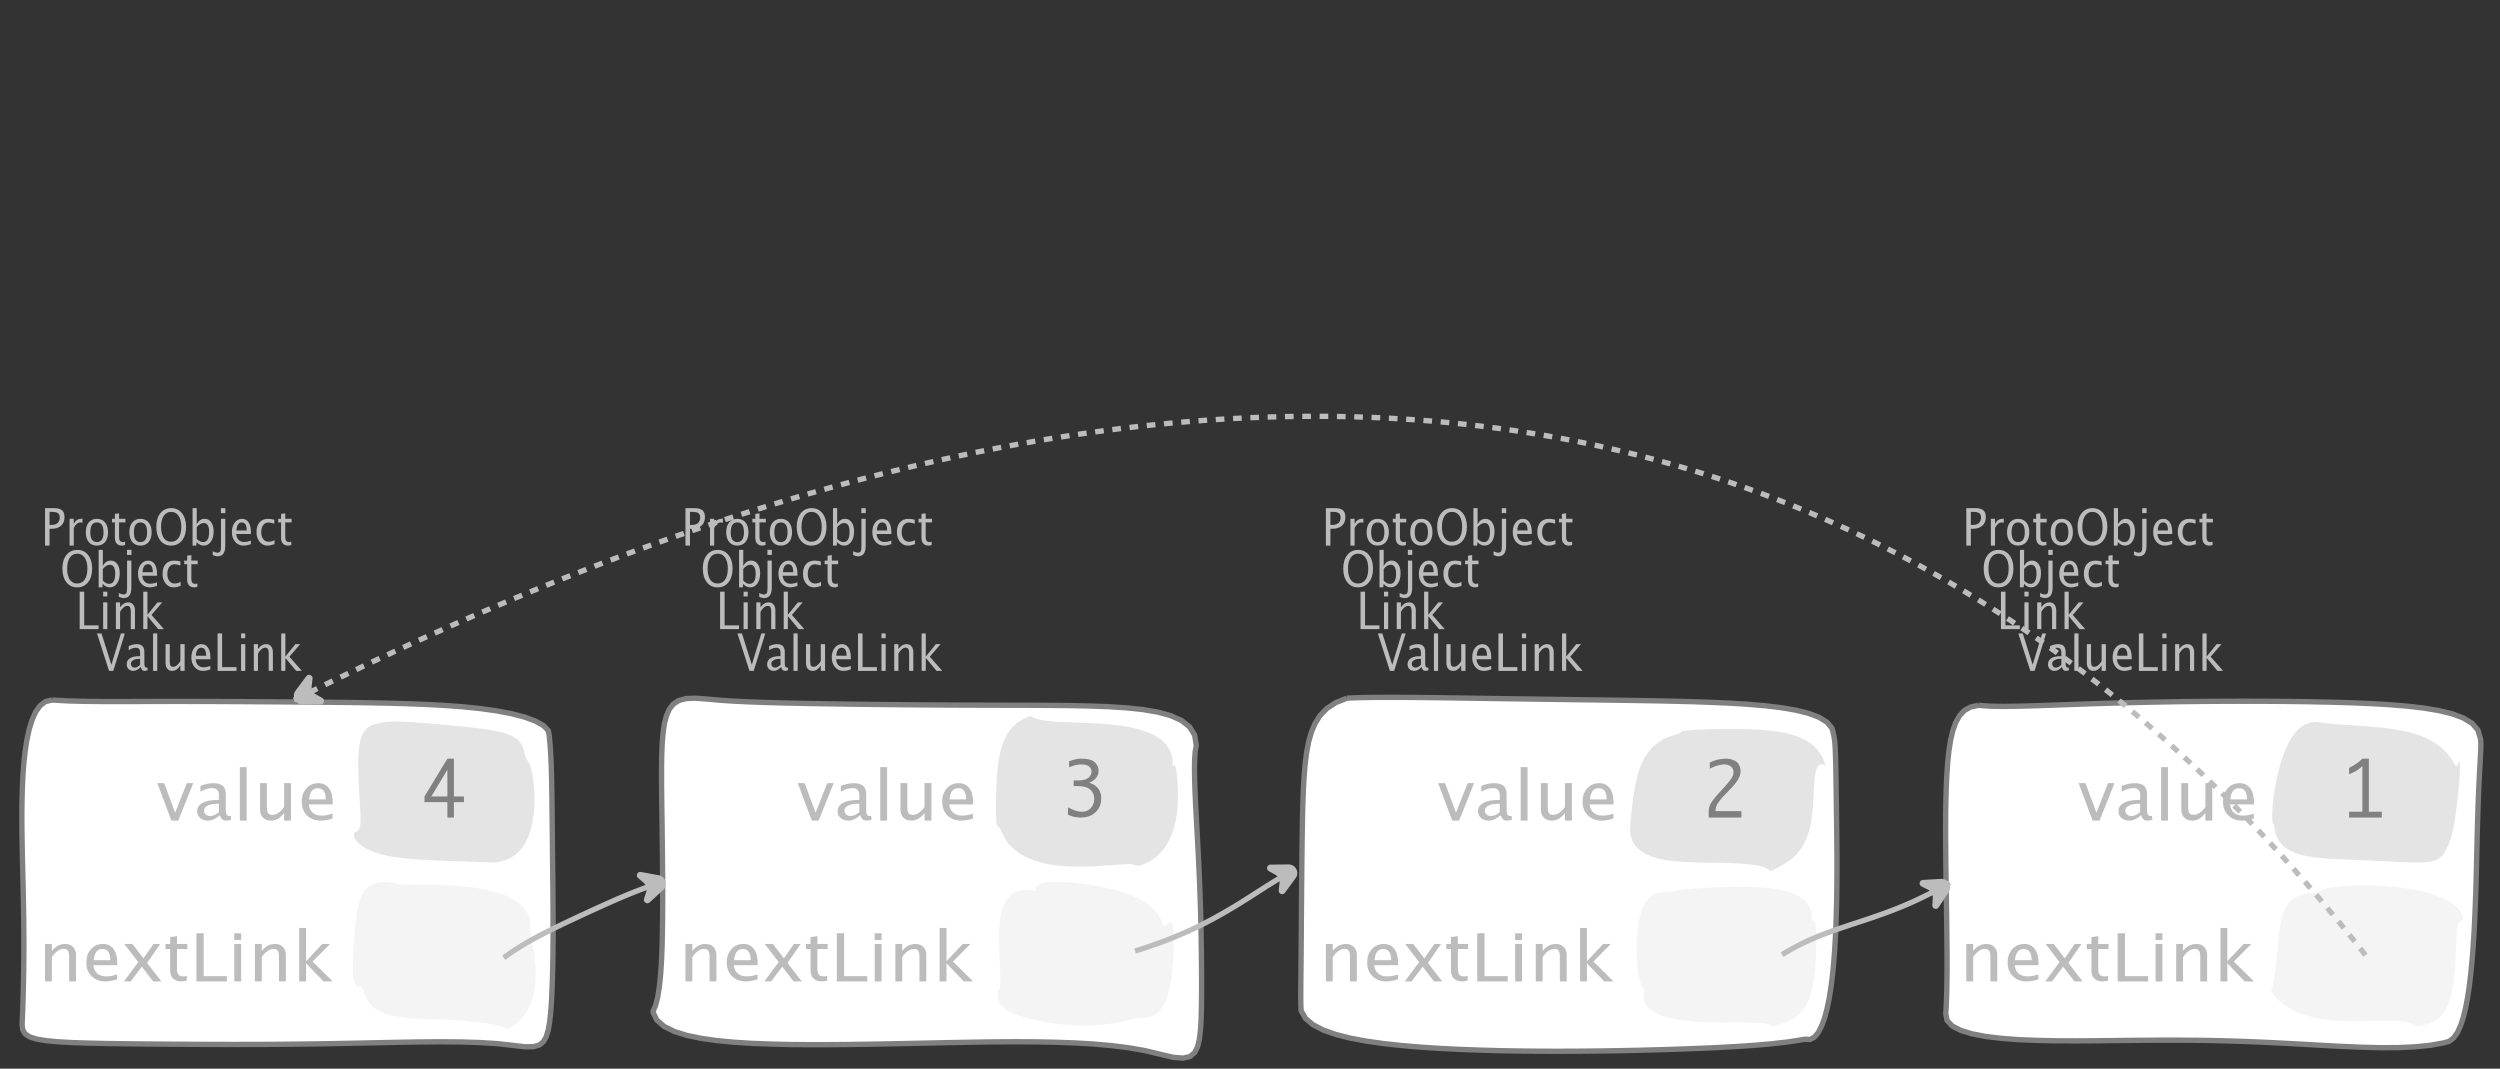 <?xml version="1.0" encoding="UTF-8"?>
<svg xmlns="http://www.w3.org/2000/svg" xmlns:xlink="http://www.w3.org/1999/xlink" width="467.109pt" height="199.671pt" viewBox="0 0 467.109 199.671" version="1.1">
<rect x="0" y="0" width="467.109" height="199.671" fill="#333333" stroke="none"/>
<defs>
<g>
<symbol overflow="visible" id="glyph0-0">
<path style="stroke:none;" d="M 1.031 0 L 1.031 -5.25 L 5.25 -5.25 L 5.25 0 Z M 1.281 -0.25 L 5 -0.25 L 5 -5 L 1.281 -5 Z M 1.281 -0.25 "/>
</symbol>
<symbol overflow="visible" id="glyph0-1">
<path style="stroke:none;" d="M 0.766 0 L 0.766 -7 L 2.391 -7 C 3.109 -7 3.625 -6.867 3.938 -6.609 C 4.25 -6.348 4.406 -5.914 4.406 -5.312 C 4.406 -4.633 4.191 -4.102 3.766 -3.719 C 3.336 -3.332 2.742 -3.141 1.984 -3.141 L 1.609 -3.141 L 1.609 0 Z M 1.609 -3.859 L 1.953 -3.859 C 2.453 -3.859 2.836 -3.977 3.109 -4.219 C 3.379 -4.469 3.516 -4.812 3.516 -5.25 C 3.516 -5.625 3.406 -5.891 3.188 -6.047 C 2.977 -6.211 2.625 -6.297 2.125 -6.297 L 1.609 -6.297 Z M 1.609 -3.859 "/>
</symbol>
<symbol overflow="visible" id="glyph0-2">
<path style="stroke:none;" d="M 0.797 0 L 0.797 -5 L 1.578 -5 L 1.578 -4.062 C 1.891 -4.688 2.348 -5 2.953 -5 C 3.035 -5 3.117 -5.023 3.203 -5.078 L 3.203 -4.25 C 3.066 -4.301 2.945 -4.328 2.844 -4.328 C 2.344 -4.328 1.922 -3.984 1.578 -3.297 L 1.578 0 Z M 0.797 0 "/>
</symbol>
<symbol overflow="visible" id="glyph0-3">
<path style="stroke:none;" d="M 2.5 0 C 1.875 0 1.375 -0.223 1 -0.672 C 0.633 -1.129 0.453 -1.738 0.453 -2.5 C 0.453 -3.27 0.633 -3.879 1 -4.328 C 1.375 -4.773 1.883 -5 2.531 -5 C 3.164 -5 3.672 -4.773 4.047 -4.328 C 4.422 -3.879 4.609 -3.27 4.609 -2.5 C 4.609 -1.719 4.422 -1.102 4.047 -0.656 C 3.672 -0.219 3.156 0 2.5 0 Z M 2.516 -0.656 C 3.348 -0.656 3.766 -1.27 3.766 -2.5 C 3.766 -3.719 3.352 -4.328 2.531 -4.328 C 1.707 -4.328 1.297 -3.711 1.297 -2.484 C 1.297 -1.266 1.703 -0.656 2.516 -0.656 Z M 2.516 -0.656 "/>
</symbol>
<symbol overflow="visible" id="glyph0-4">
<path style="stroke:none;" d="M 2.734 -0.719 L 2.734 -0.109 C 2.598 -0.066 2.484 -0.035 2.391 -0.016 C 2.305 -0.004 2.211 0 2.109 0 C 1.766 0 1.484 -0.094 1.266 -0.281 C 0.973 -0.531 0.828 -0.922 0.828 -1.453 L 0.828 -4.328 L 0.281 -4.328 L 0.281 -5 L 0.828 -5 L 0.828 -5.922 L 1.609 -6.031 L 1.609 -5 L 2.797 -5 L 2.797 -4.328 L 1.609 -4.328 L 1.609 -1.625 C 1.609 -1.281 1.664 -1.035 1.781 -0.891 C 1.832 -0.816 1.91 -0.758 2.016 -0.719 C 2.117 -0.676 2.234 -0.656 2.359 -0.656 C 2.461 -0.656 2.586 -0.676 2.734 -0.719 Z M 2.734 -0.719 "/>
</symbol>
<symbol overflow="visible" id="glyph0-5">
<path style="stroke:none;" d="M 3.172 0 C 2.336 0 1.672 -0.316 1.172 -0.953 C 0.672 -1.598 0.422 -2.445 0.422 -3.5 C 0.422 -4.562 0.672 -5.41 1.172 -6.047 C 1.68 -6.68 2.359 -7 3.203 -7 C 4.047 -7 4.719 -6.68 5.219 -6.047 C 5.727 -5.41 5.984 -4.566 5.984 -3.516 C 5.984 -2.441 5.727 -1.586 5.219 -0.953 C 4.719 -0.316 4.035 0 3.172 0 Z M 3.172 -0.719 C 3.785 -0.719 4.258 -0.961 4.594 -1.453 C 4.926 -1.941 5.094 -2.629 5.094 -3.516 C 5.094 -4.391 4.922 -5.07 4.578 -5.562 C 4.242 -6.051 3.785 -6.297 3.203 -6.297 C 2.609 -6.297 2.145 -6.047 1.812 -5.547 C 1.477 -5.055 1.312 -4.379 1.312 -3.516 C 1.312 -2.641 1.473 -1.953 1.797 -1.453 C 2.129 -0.961 2.586 -0.719 3.172 -0.719 Z M 3.172 -0.719 "/>
</symbol>
<symbol overflow="visible" id="glyph0-6">
<path style="stroke:none;" d="M 0.797 0 L 0.797 -7 L 1.578 -7 L 1.578 -3.969 C 1.91 -4.656 2.398 -5 3.047 -5 C 3.566 -5 3.977 -4.785 4.281 -4.359 C 4.582 -3.941 4.734 -3.367 4.734 -2.641 C 4.734 -1.848 4.562 -1.207 4.219 -0.719 C 3.883 -0.238 3.438 0 2.875 0 C 2.352 0 1.922 -0.219 1.578 -0.656 L 1.484 0 Z M 1.578 -1.25 C 1.984 -0.852 2.375 -0.656 2.75 -0.656 C 3.508 -0.656 3.891 -1.285 3.891 -2.547 C 3.891 -3.66 3.551 -4.219 2.875 -4.219 C 2.438 -4.219 2.004 -3.957 1.578 -3.438 Z M 1.578 -1.25 "/>
</symbol>
<symbol overflow="visible" id="glyph0-7">
<path style="stroke:none;" d="M -0.625 1.766 L -0.625 1.062 C -0.25 1.238 0.031 1.328 0.219 1.328 C 0.5 1.328 0.688 1.242 0.781 1.078 C 0.875 0.91 0.922 0.57 0.922 0.062 L 0.922 -5 L 1.719 -5 L 1.719 0.047 C 1.719 1.348 1.242 2 0.297 2 C 0.016 2 -0.289 1.922 -0.625 1.766 Z M 0.906 -6.062 L 0.906 -7 L 1.734 -7 L 1.734 -6.062 Z M 0.906 -6.062 "/>
</symbol>
<symbol overflow="visible" id="glyph0-8">
<path style="stroke:none;" d="M 4 -0.266 C 3.469 -0.086 3.008 0 2.625 0 C 1.988 0 1.469 -0.234 1.062 -0.703 C 0.656 -1.172 0.453 -1.773 0.453 -2.516 C 0.453 -3.242 0.629 -3.836 0.984 -4.297 C 1.336 -4.766 1.797 -5 2.359 -5 C 2.879 -5 3.285 -4.773 3.578 -4.328 C 3.867 -3.891 4.016 -3.27 4.016 -2.469 L 4.016 -2.172 L 1.25 -2.172 C 1.363 -1.172 1.875 -0.672 2.781 -0.672 C 3.102 -0.672 3.508 -0.754 4 -0.922 Z M 1.297 -2.828 L 3.219 -2.828 C 3.219 -3.828 2.914 -4.328 2.312 -4.328 C 1.695 -4.328 1.359 -3.828 1.297 -2.828 Z M 1.297 -2.828 "/>
</symbol>
<symbol overflow="visible" id="glyph0-9">
<path style="stroke:none;" d="M 2.5 0 C 1.906 0 1.414 -0.238 1.031 -0.719 C 0.645 -1.195 0.453 -1.797 0.453 -2.516 C 0.453 -3.297 0.641 -3.906 1.016 -4.344 C 1.398 -4.781 1.941 -5 2.641 -5 C 2.973 -5 3.352 -4.945 3.781 -4.844 L 3.781 -4.094 C 3.332 -4.238 2.969 -4.312 2.688 -4.312 C 2.281 -4.312 1.953 -4.145 1.703 -3.812 C 1.461 -3.488 1.344 -3.051 1.344 -2.5 C 1.344 -1.969 1.469 -1.535 1.719 -1.203 C 1.969 -0.879 2.297 -0.719 2.703 -0.719 C 3.066 -0.719 3.441 -0.816 3.828 -1.016 L 3.828 -0.266 C 3.316 -0.086 2.875 0 2.5 0 Z M 2.5 0 "/>
</symbol>
<symbol overflow="visible" id="glyph0-10">
<path style="stroke:none;" d="M 0.766 0 L 0.766 -7 L 1.609 -7 L 1.609 -0.703 L 4.297 -0.703 L 4.297 0 Z M 0.766 0 "/>
</symbol>
<symbol overflow="visible" id="glyph0-11">
<path style="stroke:none;" d="M 0.797 0 L 0.797 -5 L 1.578 -5 L 1.578 0 Z M 0.797 -6.109 L 0.797 -7 L 1.578 -7 L 1.578 -6.109 Z M 0.797 -6.109 "/>
</symbol>
<symbol overflow="visible" id="glyph0-12">
<path style="stroke:none;" d="M 0.797 0 L 0.797 -5 L 1.578 -5 L 1.578 -4.078 C 2.004 -4.691 2.52 -5 3.125 -5 C 3.5 -5 3.797 -4.863 4.016 -4.594 C 4.242 -4.32 4.359 -3.961 4.359 -3.516 L 4.359 0 L 3.578 0 L 3.578 -3.297 C 3.578 -3.672 3.523 -3.938 3.422 -4.094 C 3.328 -4.258 3.172 -4.344 2.953 -4.344 C 2.473 -4.344 2.016 -3.977 1.578 -3.25 L 1.578 0 Z M 0.797 0 "/>
</symbol>
<symbol overflow="visible" id="glyph0-13">
<path style="stroke:none;" d="M 0.797 0 L 0.797 -7 L 1.578 -7 L 1.578 -2.688 L 3.453 -5 L 4.344 -5 L 2.328 -2.656 L 4.656 0 L 3.594 0 L 1.578 -2.422 L 1.578 0 Z M 0.797 0 "/>
</symbol>
<symbol overflow="visible" id="glyph0-14">
<path style="stroke:none;" d="M 2.328 0 L 0.078 -7 L 0.922 -7 L 2.766 -1.141 L 4.547 -7 L 5.281 -7 L 3.125 0 Z M 2.328 0 "/>
</symbol>
<symbol overflow="visible" id="glyph0-15">
<path style="stroke:none;" d="M 3.047 -0.734 C 2.566 -0.242 2.109 0 1.672 0 C 1.305 0 1.004 -0.113 0.766 -0.344 C 0.535 -0.57 0.422 -0.867 0.422 -1.234 C 0.422 -1.723 0.617 -2.098 1.016 -2.359 C 1.41 -2.617 1.984 -2.75 2.734 -2.75 L 2.922 -2.75 L 2.922 -3.406 C 2.922 -4.02 2.66 -4.328 2.141 -4.328 C 1.723 -4.328 1.273 -4.172 0.797 -3.859 L 0.797 -4.625 C 1.328 -4.875 1.828 -5 2.297 -5 C 2.785 -5 3.145 -4.875 3.375 -4.625 C 3.602 -4.383 3.719 -4.016 3.719 -3.516 L 3.719 -1.359 C 3.719 -0.859 3.859 -0.609 4.141 -0.609 C 4.172 -0.609 4.223 -0.613 4.297 -0.625 L 4.344 -0.141 C 4.164 -0.047 3.969 0 3.75 0 C 3.383 0 3.148 -0.242 3.047 -0.734 Z M 2.922 -1.141 L 2.922 -2.25 L 2.656 -2.25 C 2.227 -2.25 1.879 -2.16 1.609 -1.984 C 1.336 -1.816 1.203 -1.598 1.203 -1.328 C 1.203 -1.117 1.27 -0.945 1.406 -0.812 C 1.539 -0.676 1.703 -0.609 1.891 -0.609 C 2.223 -0.609 2.566 -0.785 2.922 -1.141 Z M 2.922 -1.141 "/>
</symbol>
<symbol overflow="visible" id="glyph0-16">
<path style="stroke:none;" d="M 0.797 0 L 0.797 -7 L 1.578 -7 L 1.578 0 Z M 0.797 0 "/>
</symbol>
<symbol overflow="visible" id="glyph0-17">
<path style="stroke:none;" d="M 3.516 0 L 3.516 -1.031 C 3.098 -0.344 2.586 0 1.984 0 C 1.609 0 1.305 -0.129 1.078 -0.391 C 0.859 -0.66 0.75 -1.023 0.75 -1.484 L 0.75 -5 L 1.531 -5 L 1.531 -1.781 C 1.531 -1.406 1.578 -1.141 1.672 -0.984 C 1.773 -0.836 1.938 -0.766 2.156 -0.766 C 2.633 -0.766 3.086 -1.117 3.516 -1.828 L 3.516 -5 L 4.312 -5 L 4.312 0 Z M 3.516 0 "/>
</symbol>
<symbol overflow="visible" id="glyph1-0">
<path style="stroke:none;" d="M 1.594 0 L 1.594 -8.422 L 8.422 -8.422 L 8.422 0 Z M 2 -0.422 L 8 -0.422 L 8 -8 L 2 -8 Z M 2 -0.422 "/>
</symbol>
<symbol overflow="visible" id="glyph1-1">
<path style="stroke:none;" d="M 2.719 0 L 0.094 -7 L 1.375 -7 L 3.422 -1.484 L 5.594 -7 L 6.797 -7 L 4 0 Z M 2.719 0 "/>
</symbol>
<symbol overflow="visible" id="glyph1-2">
<path style="stroke:none;" d="M 4.922 -1.031 C 4.16 -0.344 3.422 0 2.703 0 C 2.117 0 1.633 -0.16 1.25 -0.484 C 0.863 -0.805 0.672 -1.219 0.672 -1.719 C 0.672 -2.406 0.992 -2.93 1.641 -3.297 C 2.285 -3.672 3.219 -3.859 4.438 -3.859 L 4.734 -3.859 L 4.734 -4.766 C 4.734 -5.641 4.312 -6.078 3.469 -6.078 C 2.789 -6.078 2.062 -5.852 1.281 -5.406 L 1.281 -6.5 C 2.145 -6.832 2.953 -7 3.703 -7 C 4.492 -7 5.078 -6.832 5.453 -6.5 C 5.828 -6.164 6.016 -5.641 6.016 -4.922 L 6.016 -1.891 C 6.016 -1.203 6.242 -0.859 6.703 -0.859 C 6.754 -0.859 6.832 -0.863 6.938 -0.875 L 7.031 -0.203 C 6.738 -0.066 6.422 0 6.078 0 C 5.473 0 5.086 -0.344 4.922 -1.031 Z M 4.734 -1.594 L 4.734 -3.141 L 4.312 -3.141 C 3.602 -3.141 3.031 -3.02 2.594 -2.781 C 2.164 -2.551 1.953 -2.238 1.953 -1.844 C 1.953 -1.57 2.062 -1.336 2.281 -1.141 C 2.5 -0.953 2.766 -0.859 3.078 -0.859 C 3.609 -0.859 4.16 -1.102 4.734 -1.594 Z M 4.734 -1.594 "/>
</symbol>
<symbol overflow="visible" id="glyph1-3">
<path style="stroke:none;" d="M 1.281 0 L 1.281 -10 L 2.562 -10 L 2.562 0 Z M 1.281 0 "/>
</symbol>
<symbol overflow="visible" id="glyph1-4">
<path style="stroke:none;" d="M 5.703 0 L 5.703 -1.453 C 5.016 -0.484 4.188 0 3.219 0 C 2.602 0 2.113 -0.188 1.75 -0.562 C 1.383 -0.938 1.203 -1.445 1.203 -2.094 L 1.203 -7 L 2.484 -7 L 2.484 -2.484 C 2.484 -1.973 2.562 -1.609 2.719 -1.391 C 2.875 -1.18 3.129 -1.078 3.484 -1.078 C 4.266 -1.078 5.004 -1.57 5.703 -2.562 L 5.703 -7 L 6.984 -7 L 6.984 0 Z M 5.703 0 "/>
</symbol>
<symbol overflow="visible" id="glyph1-5">
<path style="stroke:none;" d="M 6.469 -0.375 C 5.602 -0.125 4.863 0 4.25 0 C 3.207 0 2.359 -0.328 1.703 -0.984 C 1.047 -1.641 0.719 -2.484 0.719 -3.516 C 0.719 -4.535 1.004 -5.367 1.578 -6.016 C 2.16 -6.672 2.906 -7 3.812 -7 C 4.664 -7 5.328 -6.688 5.797 -6.062 C 6.266 -5.445 6.5 -4.566 6.5 -3.422 L 6.484 -3.031 L 2.031 -3.031 C 2.219 -1.633 3.039 -0.938 4.5 -0.938 C 5.031 -0.938 5.688 -1.055 6.469 -1.297 Z M 2.094 -3.969 L 5.203 -3.969 C 5.203 -5.363 4.711 -6.062 3.734 -6.062 C 2.754 -6.062 2.207 -5.363 2.094 -3.969 Z M 2.094 -3.969 "/>
</symbol>
<symbol overflow="visible" id="glyph1-6">
<path style="stroke:none;" d="M 1.281 0 L 1.281 -7 L 2.562 -7 L 2.562 -5.703 C 3.238 -6.566 4.066 -7 5.047 -7 C 5.66 -7 6.148 -6.812 6.516 -6.438 C 6.879 -6.062 7.062 -5.555 7.062 -4.922 L 7.062 0 L 5.781 0 L 5.781 -4.625 C 5.781 -5.145 5.703 -5.516 5.547 -5.734 C 5.391 -5.961 5.133 -6.078 4.781 -6.078 C 4 -6.078 3.258 -5.566 2.562 -4.547 L 2.562 0 Z M 1.281 0 "/>
</symbol>
<symbol overflow="visible" id="glyph1-7">
<path style="stroke:none;" d="M 0.312 0 L 3 -3.609 L 0.391 -7 L 1.906 -7 L 3.969 -4.312 L 5.844 -7 L 7.094 -7 L 4.641 -3.453 L 7.312 0 L 5.781 0 L 3.656 -2.766 L 1.594 0 Z M 0.312 0 "/>
</symbol>
<symbol overflow="visible" id="glyph1-8">
<path style="stroke:none;" d="M 4.438 -1.016 L 4.438 -0.156 C 4.207 -0.094 4.02 -0.051 3.875 -0.031 C 3.727 -0.008 3.57 0 3.406 0 C 2.852 0 2.398 -0.133 2.047 -0.406 C 1.566 -0.758 1.328 -1.305 1.328 -2.047 L 1.328 -6.062 L 0.453 -6.062 L 0.453 -7 L 1.328 -7 L 1.328 -8.281 L 2.609 -8.453 L 2.609 -7 L 4.531 -7 L 4.531 -6.062 L 2.609 -6.062 L 2.609 -2.281 C 2.609 -1.801 2.703 -1.457 2.891 -1.25 C 2.973 -1.145 3.094 -1.066 3.25 -1.016 C 3.414 -0.961 3.602 -0.938 3.812 -0.938 C 3.977 -0.938 4.188 -0.961 4.438 -1.016 Z M 4.438 -1.016 "/>
</symbol>
<symbol overflow="visible" id="glyph1-9">
<path style="stroke:none;" d="M 1.25 0 L 1.25 -9 L 2.609 -9 L 2.609 -0.984 L 6.938 -0.984 L 6.938 0 Z M 1.25 0 "/>
</symbol>
<symbol overflow="visible" id="glyph1-10">
<path style="stroke:none;" d="M 1.281 0 L 1.281 -7 L 2.562 -7 L 2.562 0 Z M 1.281 -7.75 L 1.281 -9 L 2.562 -9 L 2.562 -7.75 Z M 1.281 -7.75 "/>
</symbol>
<symbol overflow="visible" id="glyph1-11">
<path style="stroke:none;" d="M 1.281 0 L 1.281 -10 L 2.562 -10 L 2.562 -3.766 L 5.594 -7 L 7.031 -7 L 3.781 -3.719 L 7.531 0 L 5.812 0 L 2.562 -3.391 L 2.562 0 Z M 1.281 0 "/>
</symbol>
<symbol overflow="visible" id="glyph2-0">
<path style="stroke:none;" d="M 5.891 0 L 0.953 0 L 0.953 -10.047 L 5.891 -10.047 Z M 4.922 -9.078 L 1.938 -9.078 L 1.938 -0.969 L 4.922 -0.969 Z M 4.922 -9.078 "/>
</symbol>
<symbol overflow="visible" id="glyph2-1">
<path style="stroke:none;" d="M 7.078 0 L 0.969 0 L 0.969 -1.172 C 0.969 -1.484 1.023 -1.812 1.141 -2.156 C 1.266 -2.5 1.488 -2.883 1.812 -3.312 C 2.145 -3.738 2.492 -4.156 2.859 -4.562 L 3.547 -5.297 C 3.691 -5.453 4 -5.801 4.469 -6.344 C 4.938 -6.895 5.242 -7.316 5.391 -7.609 C 5.535 -7.91 5.609 -8.203 5.609 -8.484 C 5.609 -8.941 5.438 -9.297 5.094 -9.547 C 4.75 -9.797 4.359 -9.922 3.922 -9.922 C 3.672 -9.922 3.395 -9.891 3.094 -9.828 C 2.789 -9.766 2.523 -9.695 2.297 -9.625 C 2.066 -9.551 1.691 -9.383 1.172 -9.125 L 1.172 -10.266 C 1.711 -10.547 2.258 -10.738 2.812 -10.844 C 3.363 -10.945 3.816 -11 4.172 -11 C 4.691 -11 5.172 -10.906 5.609 -10.719 C 6.055 -10.539 6.383 -10.266 6.594 -9.891 C 6.812 -9.516 6.922 -9.109 6.922 -8.672 C 6.922 -8.191 6.781 -7.695 6.5 -7.188 C 6.227 -6.688 5.711 -6.039 4.953 -5.25 L 4.203 -4.469 L 3.578 -3.828 C 3.191 -3.398 2.875 -2.988 2.625 -2.594 C 2.383 -2.195 2.25 -1.727 2.219 -1.188 L 7.078 -1.188 Z M 7.078 0 "/>
</symbol>
<symbol overflow="visible" id="glyph2-2">
<path style="stroke:none;" d="M 3.703 -1.078 L 3.703 -9.594 C 3.336 -9.27 2.984 -8.992 2.641 -8.766 C 2.297 -8.547 1.82 -8.32 1.219 -8.094 L 1.219 -9.281 C 2.176 -9.719 3.004 -10.289 3.703 -11 L 4.906 -11 L 4.906 -1.078 L 7.328 -1.078 L 7.328 0 L 1.219 0 L 1.219 -1.078 Z M 3.703 -1.078 "/>
</symbol>
<symbol overflow="visible" id="glyph2-3">
<path style="stroke:none;" d="M 0.938 -0.516 L 0.938 -1.906 C 1.938 -1.352 2.801 -1.078 3.531 -1.078 C 4.195 -1.078 4.75 -1.301 5.188 -1.75 C 5.625 -2.207 5.844 -2.781 5.844 -3.469 C 5.844 -4.176 5.602 -4.754 5.125 -5.203 C 4.645 -5.648 3.828 -5.875 2.672 -5.875 L 2 -5.875 L 2 -6.938 L 2.938 -6.938 C 3.781 -6.938 4.391 -7.102 4.766 -7.438 C 5.148 -7.781 5.344 -8.16 5.344 -8.578 C 5.344 -8.953 5.188 -9.27 4.875 -9.531 C 4.562 -9.789 4.086 -9.922 3.453 -9.922 C 2.734 -9.922 1.961 -9.738 1.141 -9.375 L 1.141 -10.5 C 1.961 -10.832 2.719 -11 3.406 -11 C 4.633 -11 5.484 -10.77 5.953 -10.312 C 6.422 -9.852 6.656 -9.332 6.656 -8.75 C 6.656 -8.312 6.531 -7.898 6.281 -7.516 C 6.031 -7.129 5.57 -6.789 4.906 -6.5 C 5.5 -6.312 5.941 -6.078 6.234 -5.797 C 6.535 -5.523 6.766 -5.203 6.922 -4.828 C 7.078 -4.453 7.156 -4.031 7.156 -3.562 C 7.156 -2.531 6.801 -1.676 6.094 -1 C 5.395 -0.332 4.492 0 3.391 0 C 3.066 0 2.711 -0.023 2.328 -0.078 C 1.953 -0.129 1.488 -0.273 0.938 -0.516 Z M 0.938 -0.516 "/>
</symbol>
<symbol overflow="visible" id="glyph2-4">
<path style="stroke:none;" d="M 4.594 0 L 4.594 -2.875 L 0.312 -2.875 L 0.312 -3.938 L 4.594 -11 L 5.812 -11 L 5.812 -3.938 L 7.688 -3.938 L 7.688 -2.875 L 5.812 -2.875 L 5.812 0 Z M 4.594 -3.938 L 4.594 -8.922 L 1.594 -3.938 Z M 4.594 -3.938 "/>
</symbol>
</g>
</defs>
<g id="surface2021015">
<g style="fill:rgb(74.096%,73.705%,73.705%);fill-opacity:1;">
  <use xlink:href="#glyph0-1" x="246.968" y="101.941"/>
  <use xlink:href="#glyph0-2" x="251.522" y="101.941"/>
  <use xlink:href="#glyph0-3" x="254.894" y="101.941"/>
  <use xlink:href="#glyph0-4" x="259.956" y="101.941"/>
  <use xlink:href="#glyph0-3" x="263.038" y="101.941"/>
  <use xlink:href="#glyph0-5" x="268.1" y="101.941"/>
  <use xlink:href="#glyph0-6" x="274.501" y="101.941"/>
  <use xlink:href="#glyph0-7" x="279.688" y="101.941"/>
  <use xlink:href="#glyph0-8" x="282.195" y="101.941"/>
  <use xlink:href="#glyph0-9" x="286.786" y="101.941"/>
  <use xlink:href="#glyph0-4" x="291.006" y="101.941"/>
</g>
<g style="fill:rgb(74.096%,73.705%,73.705%);fill-opacity:1;">
  <use xlink:href="#glyph0-5" x="250.554" y="109.745"/>
  <use xlink:href="#glyph0-6" x="256.955" y="109.745"/>
  <use xlink:href="#glyph0-7" x="262.142" y="109.745"/>
  <use xlink:href="#glyph0-8" x="264.649" y="109.745"/>
  <use xlink:href="#glyph0-9" x="269.24" y="109.745"/>
  <use xlink:href="#glyph0-4" x="273.46" y="109.745"/>
</g>
<g style="fill:rgb(74.096%,73.705%,73.705%);fill-opacity:1;">
  <use xlink:href="#glyph0-10" x="253.44" y="117.549"/>
  <use xlink:href="#glyph0-11" x="257.794" y="117.549"/>
  <use xlink:href="#glyph0-12" x="260.176" y="117.549"/>
  <use xlink:href="#glyph0-13" x="265.291" y="117.549"/>
</g>
<g style="fill:rgb(74.096%,73.705%,73.705%);fill-opacity:1;">
  <use xlink:href="#glyph0-14" x="257.364" y="125.353"/>
  <use xlink:href="#glyph0-15" x="262.571" y="125.353"/>
  <use xlink:href="#glyph0-16" x="267.122" y="125.353"/>
  <use xlink:href="#glyph0-17" x="269.504" y="125.353"/>
  <use xlink:href="#glyph0-8" x="274.618" y="125.353"/>
  <use xlink:href="#glyph0-10" x="279.209" y="125.353"/>
  <use xlink:href="#glyph0-11" x="283.564" y="125.353"/>
  <use xlink:href="#glyph0-12" x="285.946" y="125.353"/>
  <use xlink:href="#glyph0-13" x="291.06" y="125.353"/>
</g>
<path style="fill-rule:evenodd;fill:rgb(100%,100%,100%);fill-opacity:1;stroke-width:1;stroke-linecap:butt;stroke-linejoin:bevel;stroke:rgb(50.049%,50.049%,50.049%);stroke-opacity:1;stroke-miterlimit:10;" d="M -41.63 -32.996 L -43.763 -32.149 L -45.412 -31.063 L -46.673 -29.762 L -47.619 -28.266 L -48.322 -26.59 L -48.837 -24.758 L -49.208 -22.782 L -49.47 -20.688 L -49.658 -18.481 L -49.79 -16.184 L -49.88 -13.809 L -49.951 -11.375 L -49.998 -8.887 L -50.037 -6.368 L -50.068 -3.821 L -50.095 -1.266 L -50.119 1.285 L -50.142 3.816 L -50.162 6.32 L -50.181 8.781 L -50.197 11.175 L -50.216 13.496 L -50.236 15.714 L -50.255 17.812 L -50.275 19.761 L -50.287 21.535 L -50.29 23.097 L -50.271 24.41 L -50.224 25.429 L -49.4 26.855 L -47.974 28.047 L -46.048 29.039 L -43.705 29.855 L -41.029 30.531 L -38.08 31.082 L -34.912 31.535 L -31.576 31.898 L -28.107 32.195 L -24.54 32.433 L -20.896 32.617 L -17.201 32.757 L -13.466 32.863 L -9.708 32.933 L -5.943 32.972 L -2.173 32.984 L 1.592 32.968 L 5.35 32.933 L 9.092 32.875 L 12.811 32.797 L 16.506 32.703 L 20.167 32.589 L 23.792 32.453 L 27.366 32.297 L 30.877 32.109 L 34.311 31.882 L 37.655 31.593 L 40.881 31.218 L 43.963 30.73 L 44.87 30.793 L 45.686 30.339 L 46.413 29.461 L 47.045 28.23 L 47.596 26.711 L 48.061 24.961 L 48.46 23.023 L 48.788 20.933 L 49.061 18.726 L 49.288 16.422 L 49.467 14.039 L 49.608 11.601 L 49.717 9.117 L 49.795 6.597 L 49.85 4.058 L 49.881 1.504 L 49.893 -1.055 L 49.889 -3.61 L 49.87 -6.145 L 49.842 -8.653 L 49.811 -11.114 L 49.78 -13.508 L 49.745 -15.821 L 49.71 -18.02 L 49.674 -20.075 L 49.631 -21.95 L 49.569 -23.594 L 49.475 -24.961 L 49.311 -25.985 L 48.979 -27.356 L 48.045 -28.485 L 46.573 -29.403 L 44.627 -30.145 L 42.26 -30.735 L 39.534 -31.203 L 36.495 -31.567 L 33.198 -31.848 L 29.678 -32.067 L 25.987 -32.227 L 22.155 -32.352 L 18.225 -32.45 L 14.225 -32.524 L 10.182 -32.586 L 6.12 -32.645 L 2.065 -32.696 L -1.97 -32.75 L -5.962 -32.805 L -9.904 -32.86 L -13.771 -32.914 L -17.556 -32.973 L -21.24 -33.028 L -24.802 -33.075 L -28.22 -33.114 L -31.462 -33.137 L -34.486 -33.141 L -37.236 -33.125 L -39.646 -33.078 L -41.63 -32.996 " transform="matrix(1,0,0,1,293.33,163.438)"/>
<g style="fill:rgb(74.096%,73.705%,73.705%);fill-opacity:1;">
  <use xlink:href="#glyph1-1" x="268.623" y="153.329"/>
  <use xlink:href="#glyph1-2" x="275.485" y="153.329"/>
  <use xlink:href="#glyph1-3" x="282.848" y="153.329"/>
  <use xlink:href="#glyph1-4" x="286.703" y="153.329"/>
  <use xlink:href="#glyph1-5" x="294.977" y="153.329"/>
</g>
<path style=" stroke:none;fill-rule:evenodd;fill:rgb(74.096%,73.705%,73.705%);fill-opacity:0.4;" d="M 313.965 136.887 L 313.777 137.078 L 313.23 137.246 L 312.457 137.465 L 311.555 137.781 L 310.613 138.227 L 309.688 138.816 L 308.82 139.555 L 308.039 140.43 L 307.359 141.438 L 306.785 142.551 L 306.309 143.758 L 305.922 145.039 L 305.613 146.367 L 305.363 147.723 L 305.156 149.09 L 304.98 150.438 L 304.832 151.742 L 304.707 152.977 L 304.613 154.102 L 304.57 155.074 L 304.605 155.84 L 304.98 157.07 L 305.613 158.098 L 306.477 158.934 L 307.539 159.605 L 308.785 160.121 L 310.18 160.508 L 311.703 160.781 L 313.324 160.965 L 315.02 161.078 L 316.766 161.141 L 318.531 161.176 L 320.289 161.199 L 322.016 161.23 L 323.676 161.277 L 325.242 161.359 L 326.68 161.48 L 327.961 161.648 L 329.043 161.871 L 329.898 162.137 L 330.488 162.449 L 330.766 162.793 L 332.242 162.09 L 333.539 161.348 L 334.664 160.543 L 335.625 159.664 L 336.426 158.695 L 337.086 157.633 L 337.609 156.488 L 338.02 155.258 L 338.32 153.961 L 338.539 152.613 L 338.691 151.234 L 338.793 149.855 L 338.863 148.5 L 338.926 147.203 L 339.008 146 L 339.121 144.93 L 339.297 144.027 L 339.562 143.344 L 339.934 142.918 L 340.441 142.789 L 341.113 143.012 L 340.488 141.418 L 339.629 140.121 L 338.566 139.078 L 337.316 138.258 L 335.906 137.625 L 334.363 137.141 L 332.711 136.789 L 330.977 136.539 L 329.188 136.371 L 327.371 136.266 L 325.551 136.211 L 323.762 136.191 L 322.027 136.199 L 320.379 136.227 L 318.852 136.27 L 317.473 136.324 L 316.273 136.391 L 315.289 136.477 L 314.555 136.582 L 314.098 136.719 L 313.965 136.887 "/>
<g style="fill:rgb(50.049%,50.049%,50.049%);fill-opacity:1;">
  <use xlink:href="#glyph2-1" x="318.29" y="152.748"/>
</g>
<g style="fill:rgb(74.096%,73.705%,73.705%);fill-opacity:1;">
  <use xlink:href="#glyph1-6" x="246.454" y="183.373"/>
  <use xlink:href="#glyph1-5" x="254.728" y="183.373"/>
  <use xlink:href="#glyph1-7" x="262.157" y="183.373"/>
  <use xlink:href="#glyph1-8" x="269.78" y="183.373"/>
  <use xlink:href="#glyph1-9" x="274.767" y="183.373"/>
  <use xlink:href="#glyph1-10" x="281.813" y="183.373"/>
  <use xlink:href="#glyph1-6" x="285.667" y="183.373"/>
  <use xlink:href="#glyph1-11" x="293.942" y="183.373"/>
</g>
<path style=" stroke:none;fill-rule:evenodd;fill:rgb(90.127%,89.638%,89.638%);fill-opacity:0.4;" d="M 312.637 166.551 L 312.188 166.621 L 311.477 166.617 L 310.633 166.656 L 309.762 166.816 L 308.926 167.156 L 308.172 167.711 L 307.523 168.48 L 306.984 169.465 L 306.559 170.641 L 306.238 171.977 L 306.012 173.426 L 305.867 174.953 L 305.797 176.5 L 305.789 178.023 L 305.84 179.477 L 305.945 180.82 L 306.105 182.016 L 306.328 183.039 L 306.605 183.875 L 306.938 184.52 L 307.32 184.988 L 307.055 186.137 L 307.207 187.141 L 307.703 188 L 308.48 188.73 L 309.488 189.336 L 310.688 189.828 L 312.039 190.219 L 313.516 190.516 L 315.094 190.73 L 316.746 190.879 L 318.449 190.973 L 320.188 191.023 L 321.926 191.043 L 323.637 191.051 L 325.289 191.055 L 326.84 191.07 L 328.234 191.109 L 329.414 191.188 L 330.312 191.309 L 330.836 191.492 L 330.887 191.746 L 332.574 191.398 L 334.008 190.895 L 335.207 190.242 L 336.195 189.449 L 337 188.531 L 337.637 187.492 L 338.133 186.355 L 338.508 185.137 L 338.793 183.844 L 338.996 182.508 L 339.141 181.145 L 339.242 179.777 L 339.309 178.43 L 339.355 177.129 L 339.375 175.906 L 339.375 174.793 L 339.348 173.812 L 339.277 173.012 L 339.148 172.414 L 338.934 172.066 L 338.602 172.004 L 338.477 170.508 L 338.027 169.289 L 337.293 168.312 L 336.316 167.543 L 335.137 166.949 L 333.785 166.5 L 332.297 166.176 L 330.703 165.949 L 329.023 165.805 L 327.293 165.723 L 325.535 165.691 L 323.77 165.703 L 322.031 165.742 L 320.34 165.805 L 318.73 165.883 L 317.227 165.977 L 315.867 166.078 L 314.688 166.188 L 313.723 166.305 L 313.023 166.426 L 312.637 166.551 "/>
<g style="fill:rgb(74.096%,73.705%,73.705%);fill-opacity:1;">
  <use xlink:href="#glyph0-1" x="366.627" y="101.941"/>
  <use xlink:href="#glyph0-2" x="371.181" y="101.941"/>
  <use xlink:href="#glyph0-3" x="374.553" y="101.941"/>
  <use xlink:href="#glyph0-4" x="379.615" y="101.941"/>
  <use xlink:href="#glyph0-3" x="382.697" y="101.941"/>
  <use xlink:href="#glyph0-5" x="387.759" y="101.941"/>
  <use xlink:href="#glyph0-6" x="394.161" y="101.941"/>
  <use xlink:href="#glyph0-7" x="399.347" y="101.941"/>
  <use xlink:href="#glyph0-8" x="401.854" y="101.941"/>
  <use xlink:href="#glyph0-9" x="406.445" y="101.941"/>
  <use xlink:href="#glyph0-4" x="410.666" y="101.941"/>
</g>
<g style="fill:rgb(74.096%,73.705%,73.705%);fill-opacity:1;">
  <use xlink:href="#glyph0-5" x="370.213" y="109.745"/>
  <use xlink:href="#glyph0-6" x="376.614" y="109.745"/>
  <use xlink:href="#glyph0-7" x="381.801" y="109.745"/>
  <use xlink:href="#glyph0-8" x="384.308" y="109.745"/>
  <use xlink:href="#glyph0-9" x="388.899" y="109.745"/>
  <use xlink:href="#glyph0-4" x="393.119" y="109.745"/>
</g>
<g style="fill:rgb(74.096%,73.705%,73.705%);fill-opacity:1;">
  <use xlink:href="#glyph0-10" x="373.099" y="117.549"/>
  <use xlink:href="#glyph0-11" x="377.454" y="117.549"/>
  <use xlink:href="#glyph0-12" x="379.836" y="117.549"/>
  <use xlink:href="#glyph0-13" x="384.95" y="117.549"/>
</g>
<g style="fill:rgb(74.096%,73.705%,73.705%);fill-opacity:1;">
  <use xlink:href="#glyph0-14" x="377.023" y="125.353"/>
  <use xlink:href="#glyph0-15" x="382.23" y="125.353"/>
  <use xlink:href="#glyph0-16" x="386.781" y="125.353"/>
  <use xlink:href="#glyph0-17" x="389.163" y="125.353"/>
  <use xlink:href="#glyph0-8" x="394.277" y="125.353"/>
  <use xlink:href="#glyph0-10" x="398.868" y="125.353"/>
  <use xlink:href="#glyph0-11" x="403.223" y="125.353"/>
  <use xlink:href="#glyph0-12" x="405.605" y="125.353"/>
  <use xlink:href="#glyph0-13" x="410.719" y="125.353"/>
</g>
<path style="fill-rule:evenodd;fill:rgb(100%,100%,100%);fill-opacity:1;stroke-width:1;stroke-linecap:butt;stroke-linejoin:bevel;stroke:rgb(50.049%,50.049%,50.049%);stroke-opacity:1;stroke-miterlimit:10;" d="M -43.344 -31.649 L -44.805 -31.336 L -45.965 -30.68 L -46.871 -29.7 L -47.578 -28.43 L -48.121 -26.903 L -48.532 -25.141 L -48.84 -23.184 L -49.067 -21.063 L -49.227 -18.805 L -49.34 -16.446 L -49.411 -14 L -49.45 -11.496 L -49.461 -8.953 L -49.457 -6.391 L -49.438 -3.817 L -49.411 -1.25 L -49.375 1.297 L -49.336 3.82 L -49.297 6.3 L -49.262 8.734 L -49.231 11.105 L -49.207 13.402 L -49.196 15.609 L -49.196 17.714 L -49.215 19.695 L -49.246 21.531 L -49.293 23.203 L -49.356 24.687 L -49.434 25.961 L -49.192 27.238 L -48.211 28.273 L -46.606 29.097 L -44.481 29.738 L -41.922 30.226 L -39.008 30.574 L -35.817 30.812 L -32.399 30.953 L -28.817 31.023 L -25.106 31.039 L -21.305 31.015 L -17.45 30.976 L -13.555 30.937 L -9.645 30.91 L -5.727 30.91 L -1.821 30.941 L 2.078 31.015 L 5.953 31.132 L 9.8 31.289 L 13.621 31.472 L 17.394 31.679 L 21.121 31.89 L 24.777 32.082 L 28.347 32.23 L 31.797 32.312 L 35.097 32.297 L 38.203 32.156 L 41.05 31.871 L 43.582 31.422 L 44.605 31.14 L 45.453 30.484 L 46.156 29.5 L 46.746 28.234 L 47.246 26.722 L 47.675 24.992 L 48.043 23.074 L 48.359 20.992 L 48.629 18.765 L 48.863 16.425 L 49.062 13.98 L 49.23 11.461 L 49.367 8.879 L 49.484 6.254 L 49.582 3.605 L 49.66 0.953 L 49.726 -1.688 L 49.789 -4.305 L 49.851 -6.875 L 49.914 -9.383 L 49.988 -11.817 L 50.07 -14.153 L 50.164 -16.371 L 50.265 -18.45 L 50.367 -20.36 L 50.461 -22.063 L 50.527 -23.52 L 50.539 -24.668 L 50.461 -25.438 L 49.992 -27.036 L 48.894 -28.301 L 47.254 -29.297 L 45.148 -30.075 L 42.648 -30.68 L 39.816 -31.149 L 36.707 -31.504 L 33.367 -31.778 L 29.843 -31.981 L 26.168 -32.133 L 22.371 -32.246 L 18.48 -32.325 L 14.515 -32.379 L 10.5 -32.407 L 6.449 -32.418 L 2.382 -32.411 L -1.692 -32.383 L -5.754 -32.336 L -9.793 -32.27 L -13.786 -32.184 L -17.711 -32.082 L -21.555 -31.965 L -25.282 -31.836 L -28.868 -31.707 L -32.278 -31.586 L -35.477 -31.493 L -38.418 -31.45 L -41.055 -31.489 L -43.344 -31.649 " transform="matrix(1,0,0,1,412.989,163.438)"/>
<g style="fill:rgb(74.096%,73.705%,73.705%);fill-opacity:1;">
  <use xlink:href="#glyph1-1" x="388.282" y="153.329"/>
  <use xlink:href="#glyph1-2" x="395.144" y="153.329"/>
  <use xlink:href="#glyph1-3" x="402.507" y="153.329"/>
  <use xlink:href="#glyph1-4" x="406.362" y="153.329"/>
  <use xlink:href="#glyph1-5" x="414.636" y="153.329"/>
</g>
<path style=" stroke:none;fill-rule:evenodd;fill:rgb(74.096%,73.705%,73.705%);fill-opacity:0.4;" d="M 433.023 134.879 L 431.656 134.988 L 430.488 135.445 L 429.492 136.184 L 428.637 137.141 L 427.902 138.266 L 427.266 139.516 L 426.715 140.852 L 426.238 142.238 L 425.828 143.652 L 425.484 145.062 L 425.195 146.449 L 424.961 147.789 L 424.781 149.062 L 424.652 150.242 L 424.574 151.316 L 424.543 152.25 L 424.555 153.023 L 424.602 153.605 L 424.672 153.961 L 424.758 154.047 L 424.84 153.82 L 425.133 155.668 L 425.773 157.09 L 426.703 158.16 L 427.875 158.953 L 429.238 159.52 L 430.754 159.914 L 432.387 160.188 L 434.102 160.367 L 435.871 160.488 L 437.668 160.578 L 439.469 160.648 L 441.254 160.719 L 443.008 160.789 L 444.707 160.867 L 446.348 160.953 L 447.906 161.035 L 449.375 161.102 L 450.746 161.148 L 452 161.152 L 453.129 161.098 L 454.121 160.965 L 455.027 160.785 L 455.797 160.359 L 456.453 159.707 L 457.008 158.871 L 457.477 157.867 L 457.875 156.73 L 458.207 155.488 L 458.492 154.16 L 458.734 152.777 L 458.938 151.363 L 459.113 149.949 L 459.262 148.559 L 459.391 147.227 L 459.492 145.977 L 459.57 144.848 L 459.621 143.875 L 459.637 143.098 L 459.617 142.555 L 459.551 142.293 L 459.43 142.363 L 459.234 142.816 L 458.996 143.223 L 458.746 143.012 L 458.387 142.398 L 457.859 141.551 L 457.113 140.605 L 456.137 139.652 L 454.922 138.762 L 453.477 137.973 L 451.832 137.312 L 450.02 136.785 L 448.074 136.375 L 446.047 136.074 L 443.984 135.852 L 441.934 135.688 L 439.957 135.555 L 438.109 135.434 L 436.449 135.309 L 435.039 135.18 L 433.949 135.047 L 433.25 134.934 L 433.023 134.879 "/>
<g style="fill:rgb(50.049%,50.049%,50.049%);fill-opacity:1;">
  <use xlink:href="#glyph2-2" x="437.695" y="152.748"/>
</g>
<g style="fill:rgb(74.096%,73.705%,73.705%);fill-opacity:1;">
  <use xlink:href="#glyph1-6" x="366.113" y="183.373"/>
  <use xlink:href="#glyph1-5" x="374.387" y="183.373"/>
  <use xlink:href="#glyph1-7" x="381.816" y="183.373"/>
  <use xlink:href="#glyph1-8" x="389.439" y="183.373"/>
  <use xlink:href="#glyph1-9" x="394.426" y="183.373"/>
  <use xlink:href="#glyph1-10" x="401.472" y="183.373"/>
  <use xlink:href="#glyph1-6" x="405.326" y="183.373"/>
  <use xlink:href="#glyph1-11" x="413.601" y="183.373"/>
</g>
<path style=" stroke:none;fill-rule:evenodd;fill:rgb(90.127%,89.638%,89.638%);fill-opacity:0.4;" d="M 433.488 166.508 L 432.922 166.75 L 432.07 166.867 L 431.082 166.984 L 430.07 167.188 L 429.117 167.535 L 428.27 168.062 L 427.551 168.789 L 426.973 169.707 L 426.527 170.809 L 426.195 172.066 L 425.953 173.461 L 425.77 174.953 L 425.621 176.508 L 425.48 178.086 L 425.332 179.641 L 425.16 181.125 L 424.961 182.484 L 424.746 183.652 L 424.539 184.551 L 424.371 185.094 L 424.293 185.16 L 424.375 185.195 L 424.656 185.609 L 425.156 186.246 L 425.867 186.988 L 426.785 187.754 L 427.895 188.48 L 429.176 189.129 L 430.605 189.676 L 432.156 190.109 L 433.812 190.434 L 435.543 190.652 L 437.328 190.777 L 439.141 190.828 L 440.965 190.824 L 442.77 190.789 L 444.531 190.746 L 446.227 190.73 L 447.812 190.773 L 449.254 190.922 L 450.492 191.227 L 451.465 191.75 L 453.188 191.469 L 454.547 190.977 L 455.609 190.293 L 456.438 189.445 L 457.074 188.453 L 457.566 187.344 L 457.941 186.141 L 458.223 184.867 L 458.438 183.551 L 458.598 182.211 L 458.715 180.871 L 458.801 179.559 L 458.859 178.289 L 458.906 177.09 L 458.949 175.977 L 458.992 174.969 L 459.051 174.082 L 459.141 173.332 L 459.285 172.738 L 459.504 172.305 L 459.84 172.043 L 460.156 171.695 L 460.148 171.129 L 459.832 170.445 L 459.23 169.707 L 458.363 168.977 L 457.262 168.281 L 455.953 167.648 L 454.465 167.094 L 452.82 166.621 L 451.055 166.23 L 449.199 165.926 L 447.277 165.691 L 445.32 165.535 L 443.367 165.441 L 441.453 165.41 L 439.613 165.441 L 437.902 165.535 L 436.363 165.688 L 435.066 165.898 L 434.078 166.172 L 433.488 166.508 "/>
<g style="fill:rgb(74.096%,73.705%,73.705%);fill-opacity:1;">
  <use xlink:href="#glyph0-1" x="127.308" y="101.941"/>
  <use xlink:href="#glyph0-2" x="131.863" y="101.941"/>
  <use xlink:href="#glyph0-3" x="135.235" y="101.941"/>
  <use xlink:href="#glyph0-4" x="140.297" y="101.941"/>
  <use xlink:href="#glyph0-3" x="143.379" y="101.941"/>
  <use xlink:href="#glyph0-5" x="148.441" y="101.941"/>
  <use xlink:href="#glyph0-6" x="154.842" y="101.941"/>
  <use xlink:href="#glyph0-7" x="160.029" y="101.941"/>
  <use xlink:href="#glyph0-8" x="162.536" y="101.941"/>
  <use xlink:href="#glyph0-9" x="167.127" y="101.941"/>
  <use xlink:href="#glyph0-4" x="171.347" y="101.941"/>
</g>
<g style="fill:rgb(74.096%,73.705%,73.705%);fill-opacity:1;">
  <use xlink:href="#glyph0-5" x="130.895" y="109.745"/>
  <use xlink:href="#glyph0-6" x="137.296" y="109.745"/>
  <use xlink:href="#glyph0-7" x="142.483" y="109.745"/>
  <use xlink:href="#glyph0-8" x="144.989" y="109.745"/>
  <use xlink:href="#glyph0-9" x="149.58" y="109.745"/>
  <use xlink:href="#glyph0-4" x="153.801" y="109.745"/>
</g>
<g style="fill:rgb(74.096%,73.705%,73.705%);fill-opacity:1;">
  <use xlink:href="#glyph0-10" x="133.781" y="117.549"/>
  <use xlink:href="#glyph0-11" x="138.135" y="117.549"/>
  <use xlink:href="#glyph0-12" x="140.517" y="117.549"/>
  <use xlink:href="#glyph0-13" x="145.631" y="117.549"/>
</g>
<g style="fill:rgb(74.096%,73.705%,73.705%);fill-opacity:1;">
  <use xlink:href="#glyph0-14" x="137.705" y="125.353"/>
  <use xlink:href="#glyph0-15" x="142.912" y="125.353"/>
  <use xlink:href="#glyph0-16" x="147.463" y="125.353"/>
  <use xlink:href="#glyph0-17" x="149.845" y="125.353"/>
  <use xlink:href="#glyph0-8" x="154.959" y="125.353"/>
  <use xlink:href="#glyph0-10" x="159.55" y="125.353"/>
  <use xlink:href="#glyph0-11" x="163.905" y="125.353"/>
  <use xlink:href="#glyph0-12" x="166.287" y="125.353"/>
  <use xlink:href="#glyph0-13" x="171.401" y="125.353"/>
</g>
<path style="fill-rule:evenodd;fill:rgb(100%,100%,100%);fill-opacity:1;stroke-width:1;stroke-linecap:butt;stroke-linejoin:bevel;stroke:rgb(50.049%,50.049%,50.049%);stroke-opacity:1;stroke-miterlimit:10;" d="M -41.573 -32.825 L -43.78 -32.989 L -45.51 -32.907 L -46.846 -32.543 L -47.862 -31.887 L -48.616 -30.926 L -49.163 -29.668 L -49.545 -28.141 L -49.795 -26.356 L -49.952 -24.348 L -50.034 -22.141 L -50.065 -19.766 L -50.065 -17.25 L -50.038 -14.621 L -50.002 -11.903 L -49.963 -9.118 L -49.928 -6.278 L -49.893 -3.407 L -49.87 -0.516 L -49.854 2.375 L -49.85 5.257 L -49.866 8.105 L -49.905 10.898 L -49.971 13.609 L -50.077 16.203 L -50.237 18.636 L -50.463 20.863 L -50.772 22.812 L -51.178 24.425 L -51.69 25.617 L -50.967 27.132 L -49.6 28.336 L -47.702 29.277 L -45.37 30.011 L -42.686 30.57 L -39.721 30.988 L -36.522 31.293 L -33.139 31.504 L -29.616 31.64 L -25.975 31.722 L -22.249 31.754 L -18.452 31.746 L -14.612 31.711 L -10.741 31.656 L -6.85 31.582 L -2.952 31.504 L 0.939 31.422 L 4.818 31.343 L 8.669 31.277 L 12.49 31.226 L 16.267 31.207 L 19.986 31.226 L 23.634 31.297 L 27.201 31.425 L 30.665 31.629 L 34.001 31.925 L 37.193 32.324 L 40.197 32.847 L 42.974 33.511 L 45.556 34.117 L 47.396 34.261 L 48.665 33.968 L 49.521 33.257 L 50.08 32.175 L 50.427 30.746 L 50.634 29.015 L 50.751 27.023 L 50.81 24.8 L 50.833 22.394 L 50.837 19.832 L 50.826 17.152 L 50.798 14.382 L 50.755 11.55 L 50.697 8.679 L 50.619 5.797 L 50.521 2.914 L 50.404 0.054 L 50.275 -2.766 L 50.13 -5.532 L 49.986 -8.227 L 49.845 -10.832 L 49.712 -13.325 L 49.607 -15.684 L 49.537 -17.879 L 49.513 -19.868 L 49.544 -21.61 L 49.654 -23.047 L 49.853 -24.114 L 49.548 -26.078 L 48.599 -27.625 L 47.087 -28.817 L 45.087 -29.719 L 42.669 -30.383 L 39.892 -30.856 L 36.81 -31.18 L 33.474 -31.395 L 29.927 -31.524 L 26.212 -31.602 L 22.361 -31.641 L 18.408 -31.661 L 14.384 -31.668 L 10.314 -31.68 L 6.22 -31.692 L 2.134 -31.711 L -1.932 -31.739 L -5.948 -31.774 L -9.897 -31.813 L -13.76 -31.86 L -17.518 -31.911 L -21.151 -31.969 L -24.635 -32.036 L -27.956 -32.11 L -31.096 -32.2 L -34.042 -32.309 L -36.776 -32.446 L -39.292 -32.614 L -41.573 -32.825 " transform="matrix(1,0,0,1,173.67,163.438)"/>
<g style="fill:rgb(74.096%,73.705%,73.705%);fill-opacity:1;">
  <use xlink:href="#glyph1-1" x="148.964" y="153.329"/>
  <use xlink:href="#glyph1-2" x="155.826" y="153.329"/>
  <use xlink:href="#glyph1-3" x="163.189" y="153.329"/>
  <use xlink:href="#glyph1-4" x="167.043" y="153.329"/>
  <use xlink:href="#glyph1-5" x="175.318" y="153.329"/>
</g>
<path style=" stroke:none;fill-rule:evenodd;fill:rgb(74.096%,73.705%,73.705%);fill-opacity:0.4;" d="M 192.484 133.797 L 191.133 134.363 L 190.008 135.086 L 189.082 135.945 L 188.332 136.934 L 187.734 138.031 L 187.266 139.219 L 186.91 140.484 L 186.641 141.805 L 186.445 143.164 L 186.309 144.543 L 186.215 145.914 L 186.152 147.262 L 186.117 148.566 L 186.094 149.801 L 186.09 150.938 L 186.094 151.961 L 186.117 152.844 L 186.16 153.562 L 186.238 154.086 L 186.359 154.391 L 186.539 154.453 L 186.773 154.609 L 187.012 155.133 L 187.344 155.895 L 187.828 156.781 L 188.504 157.711 L 189.387 158.621 L 190.484 159.457 L 191.793 160.188 L 193.289 160.797 L 194.949 161.27 L 196.746 161.609 L 198.641 161.82 L 200.594 161.918 L 202.559 161.922 L 204.488 161.855 L 206.332 161.746 L 208.031 161.621 L 209.52 161.512 L 210.727 161.449 L 211.578 161.473 L 211.977 161.621 L 212.305 161.754 L 212.938 161.703 L 213.762 161.461 L 214.691 161.023 L 215.652 160.395 L 216.578 159.59 L 217.434 158.617 L 218.184 157.492 L 218.812 156.234 L 219.305 154.863 L 219.672 153.41 L 219.918 151.898 L 220.055 150.359 L 220.105 148.836 L 220.082 147.367 L 220.008 146 L 219.898 144.797 L 219.758 143.824 L 219.594 143.16 L 219.387 142.895 L 219.117 143.145 L 219.059 141.562 L 218.633 140.215 L 217.891 139.082 L 216.879 138.137 L 215.648 137.363 L 214.234 136.738 L 212.684 136.242 L 211.027 135.859 L 209.309 135.57 L 207.555 135.359 L 205.793 135.215 L 204.059 135.117 L 202.371 135.051 L 200.75 135 L 199.215 134.949 L 197.785 134.887 L 196.469 134.793 L 195.277 134.656 L 194.215 134.457 L 193.285 134.176 L 192.484 133.797 "/>
<g style="fill:rgb(50.049%,50.049%,50.049%);fill-opacity:1;">
  <use xlink:href="#glyph2-3" x="198.608" y="152.748"/>
</g>
<g style="fill:rgb(74.096%,73.705%,73.705%);fill-opacity:1;">
  <use xlink:href="#glyph1-6" x="126.794" y="183.373"/>
  <use xlink:href="#glyph1-5" x="135.069" y="183.373"/>
  <use xlink:href="#glyph1-7" x="142.498" y="183.373"/>
  <use xlink:href="#glyph1-8" x="150.121" y="183.373"/>
  <use xlink:href="#glyph1-9" x="155.108" y="183.373"/>
  <use xlink:href="#glyph1-10" x="162.154" y="183.373"/>
  <use xlink:href="#glyph1-6" x="166.008" y="183.373"/>
  <use xlink:href="#glyph1-11" x="174.283" y="183.373"/>
</g>
<path style=" stroke:none;fill-rule:evenodd;fill:rgb(90.127%,89.638%,89.638%);fill-opacity:0.4;" d="M 193.523 166.477 L 191.906 166.25 L 190.582 166.359 L 189.508 166.754 L 188.656 167.387 L 187.996 168.219 L 187.496 169.215 L 187.137 170.344 L 186.895 171.574 L 186.746 172.879 L 186.672 174.234 L 186.656 175.617 L 186.684 176.996 L 186.734 178.355 L 186.797 179.668 L 186.855 180.902 L 186.902 182.031 L 186.918 183.023 L 186.898 183.844 L 186.824 184.453 L 186.684 184.809 L 186.469 184.855 L 186.398 186.121 L 186.641 187.129 L 187.164 187.945 L 187.938 188.625 L 188.941 189.203 L 190.141 189.707 L 191.516 190.148 L 193.039 190.539 L 194.688 190.879 L 196.43 191.16 L 198.246 191.379 L 200.102 191.523 L 201.969 191.594 L 203.812 191.578 L 205.594 191.48 L 207.273 191.305 L 208.809 191.07 L 210.145 190.801 L 211.23 190.531 L 212.004 190.312 L 212.398 190.211 L 213.797 190.211 L 214.957 189.965 L 215.906 189.5 L 216.68 188.84 L 217.301 188.012 L 217.801 187.039 L 218.195 185.938 L 218.504 184.73 L 218.75 183.445 L 218.938 182.102 L 219.086 180.723 L 219.195 179.34 L 219.277 177.98 L 219.324 176.676 L 219.336 175.461 L 219.309 174.375 L 219.23 173.461 L 219.094 172.773 L 218.875 172.363 L 218.555 172.289 L 218.113 172.621 L 217.66 173.008 L 217.41 172.926 L 217.211 172.5 L 216.938 171.84 L 216.508 171.035 L 215.863 170.168 L 214.965 169.293 L 213.805 168.453 L 212.391 167.684 L 210.742 167 L 208.895 166.406 L 206.898 165.91 L 204.809 165.504 L 202.688 165.188 L 200.609 164.953 L 198.648 164.809 L 196.883 164.762 L 195.398 164.844 L 194.281 165.102 L 193.625 165.613 L 193.523 166.477 "/>
<g style="fill:rgb(74.096%,73.705%,73.705%);fill-opacity:1;">
  <use xlink:href="#glyph0-1" x="7.649" y="101.941"/>
  <use xlink:href="#glyph0-2" x="12.204" y="101.941"/>
  <use xlink:href="#glyph0-3" x="15.576" y="101.941"/>
  <use xlink:href="#glyph0-4" x="20.638" y="101.941"/>
  <use xlink:href="#glyph0-3" x="23.72" y="101.941"/>
  <use xlink:href="#glyph0-5" x="28.782" y="101.941"/>
  <use xlink:href="#glyph0-6" x="35.183" y="101.941"/>
  <use xlink:href="#glyph0-7" x="40.37" y="101.941"/>
  <use xlink:href="#glyph0-8" x="42.876" y="101.941"/>
  <use xlink:href="#glyph0-9" x="47.467" y="101.941"/>
  <use xlink:href="#glyph0-4" x="51.688" y="101.941"/>
</g>
<g style="fill:rgb(74.096%,73.705%,73.705%);fill-opacity:1;">
  <use xlink:href="#glyph0-5" x="11.235" y="109.745"/>
  <use xlink:href="#glyph0-6" x="17.637" y="109.745"/>
  <use xlink:href="#glyph0-7" x="22.824" y="109.745"/>
  <use xlink:href="#glyph0-8" x="25.33" y="109.745"/>
  <use xlink:href="#glyph0-9" x="29.921" y="109.745"/>
  <use xlink:href="#glyph0-4" x="34.142" y="109.745"/>
</g>
<g style="fill:rgb(74.096%,73.705%,73.705%);fill-opacity:1;">
  <use xlink:href="#glyph0-10" x="14.121" y="117.549"/>
  <use xlink:href="#glyph0-11" x="18.476" y="117.549"/>
  <use xlink:href="#glyph0-12" x="20.858" y="117.549"/>
  <use xlink:href="#glyph0-13" x="25.972" y="117.549"/>
</g>
<g style="fill:rgb(74.096%,73.705%,73.705%);fill-opacity:1;">
  <use xlink:href="#glyph0-14" x="18.046" y="125.353"/>
  <use xlink:href="#glyph0-15" x="23.253" y="125.353"/>
  <use xlink:href="#glyph0-16" x="27.804" y="125.353"/>
  <use xlink:href="#glyph0-17" x="30.186" y="125.353"/>
  <use xlink:href="#glyph0-8" x="35.3" y="125.353"/>
  <use xlink:href="#glyph0-10" x="39.891" y="125.353"/>
  <use xlink:href="#glyph0-11" x="44.246" y="125.353"/>
  <use xlink:href="#glyph0-12" x="46.628" y="125.353"/>
  <use xlink:href="#glyph0-13" x="51.742" y="125.353"/>
</g>
<path style="fill-rule:evenodd;fill:rgb(100%,100%,100%);fill-opacity:1;stroke-width:1;stroke-linecap:butt;stroke-linejoin:bevel;stroke:rgb(50.049%,50.049%,50.049%);stroke-opacity:1;stroke-miterlimit:10;" d="M -44.242 -32.641 L -45.5 -32.36 L -46.527 -31.582 L -47.363 -30.399 L -48.035 -28.891 L -48.57 -27.125 L -48.992 -25.161 L -49.316 -23.043 L -49.558 -20.817 L -49.73 -18.504 L -49.839 -16.133 L -49.902 -13.727 L -49.925 -11.289 L -49.918 -8.84 L -49.886 -6.375 L -49.836 -3.911 L -49.781 -1.438 L -49.664 3.5 L -49.617 5.961 L -49.578 8.406 L -49.558 10.828 L -49.55 13.214 L -49.558 15.547 L -49.582 17.804 L -49.621 19.961 L -49.668 21.98 L -49.718 23.828 L -49.773 25.449 L -49.832 26.797 L -49.879 28.015 L -49.761 28.98 L -49.32 29.726 L -48.468 30.293 L -47.16 30.707 L -45.382 31.007 L -43.16 31.214 L -40.523 31.359 L -37.515 31.461 L -34.187 31.531 L -30.589 31.582 L -26.769 31.621 L -22.773 31.656 L -18.644 31.683 L -14.422 31.703 L -10.132 31.711 L -5.8 31.703 L -1.449 31.679 L 2.903 31.632 L 7.239 31.57 L 11.551 31.488 L 15.817 31.398 L 20.024 31.312 L 24.145 31.246 L 28.149 31.214 L 31.993 31.242 L 35.614 31.351 L 38.93 31.558 L 41.832 31.886 L 44.075 32.148 L 45.661 32.132 L 46.766 31.812 L 47.528 31.179 L 48.055 30.242 L 48.422 29.023 L 48.684 27.539 L 48.871 25.816 L 49.016 23.882 L 49.121 21.761 L 49.203 19.484 L 49.266 17.066 L 49.305 14.539 L 49.325 11.914 L 49.332 9.214 L 49.321 6.461 L 49.301 3.672 L 49.274 0.859 L 49.243 -1.95 L 49.211 -4.746 L 49.184 -7.504 L 49.157 -10.207 L 49.129 -12.832 L 49.098 -15.368 L 49.055 -17.786 L 48.993 -20.071 L 48.903 -22.203 L 48.778 -24.161 L 48.614 -25.93 L 48.442 -26.926 L 47.539 -27.864 L 46.02 -28.715 L 43.996 -29.457 L 41.555 -30.094 L 38.778 -30.621 L 35.723 -31.047 L 32.446 -31.383 L 28.993 -31.637 L 25.399 -31.828 L 21.7 -31.969 L 17.914 -32.067 L 14.063 -32.141 L 10.168 -32.192 L 6.246 -32.235 L 2.305 -32.27 L -1.636 -32.297 L -5.566 -32.325 L -9.476 -32.348 L -13.347 -32.368 L -17.172 -32.379 L -20.929 -32.383 L -24.605 -32.379 L -28.191 -32.368 L -31.668 -32.36 L -35.019 -32.364 L -38.242 -32.395 L -41.316 -32.477 L -44.242 -32.641 " transform="matrix(1,0,0,1,54.011,163.438)"/>
<g style="fill:rgb(74.096%,73.705%,73.705%);fill-opacity:1;">
  <use xlink:href="#glyph1-1" x="29.305" y="153.329"/>
  <use xlink:href="#glyph1-2" x="36.167" y="153.329"/>
  <use xlink:href="#glyph1-3" x="43.53" y="153.329"/>
  <use xlink:href="#glyph1-4" x="47.384" y="153.329"/>
  <use xlink:href="#glyph1-5" x="55.659" y="153.329"/>
</g>
<path style=" stroke:none;fill-rule:evenodd;fill:rgb(74.096%,73.705%,73.705%);fill-opacity:0.4;" d="M 70.957 135.117 L 69.742 135.375 L 68.824 135.852 L 68.145 136.523 L 67.656 137.371 L 67.324 138.371 L 67.105 139.5 L 66.98 140.73 L 66.926 142.039 L 66.922 143.402 L 66.953 144.793 L 67.016 146.191 L 67.09 147.57 L 67.172 148.906 L 67.25 150.172 L 67.32 151.352 L 67.363 152.418 L 67.367 153.352 L 67.316 154.133 L 67.188 154.738 L 66.953 155.152 L 66.578 155.359 L 66.188 155.625 L 66.105 156.109 L 66.312 156.723 L 66.801 157.387 L 67.562 158.039 L 68.578 158.652 L 69.836 159.188 L 71.316 159.645 L 72.996 160.012 L 74.852 160.293 L 76.84 160.504 L 78.926 160.656 L 81.066 160.766 L 83.203 160.848 L 85.285 160.918 L 87.25 160.98 L 89.039 161.043 L 90.582 161.102 L 91.824 161.141 L 92.695 161.141 L 93.145 161.062 L 93.48 160.949 L 94.012 160.82 L 94.668 160.617 L 95.398 160.293 L 96.152 159.82 L 96.887 159.184 L 97.578 158.379 L 98.195 157.41 L 98.723 156.293 L 99.152 155.047 L 99.48 153.699 L 99.707 152.277 L 99.836 150.816 L 99.879 149.344 L 99.84 147.902 L 99.734 146.523 L 99.574 145.246 L 99.363 144.113 L 99.109 143.156 L 98.809 142.418 L 98.449 141.941 L 98.172 141.473 L 98.02 140.824 L 97.859 140.098 L 97.602 139.367 L 97.172 138.676 L 96.543 138.059 L 95.68 137.527 L 94.586 137.082 L 93.266 136.711 L 91.73 136.406 L 90.004 136.148 L 88.113 135.918 L 86.09 135.711 L 83.973 135.508 L 81.801 135.312 L 79.621 135.125 L 77.488 134.957 L 75.469 134.84 L 73.641 134.797 L 72.098 134.871 L 70.957 135.117 "/>
<g style="fill:rgb(50.049%,50.049%,50.049%);fill-opacity:1;">
  <use xlink:href="#glyph2-4" x="78.998" y="152.748"/>
</g>
<g style="fill:rgb(74.096%,73.705%,73.705%);fill-opacity:1;">
  <use xlink:href="#glyph1-6" x="7.135" y="183.373"/>
  <use xlink:href="#glyph1-5" x="15.41" y="183.373"/>
  <use xlink:href="#glyph1-7" x="22.838" y="183.373"/>
  <use xlink:href="#glyph1-8" x="30.462" y="183.373"/>
  <use xlink:href="#glyph1-9" x="35.449" y="183.373"/>
  <use xlink:href="#glyph1-10" x="42.495" y="183.373"/>
  <use xlink:href="#glyph1-6" x="46.349" y="183.373"/>
  <use xlink:href="#glyph1-11" x="54.624" y="183.373"/>
</g>
<path style=" stroke:none;fill-rule:evenodd;fill:rgb(90.127%,89.638%,89.638%);fill-opacity:0.4;" d="M 73.84 164.992 L 71.68 164.805 L 70.078 165.02 L 68.914 165.566 L 68.082 166.383 L 67.496 167.406 L 67.082 168.59 L 66.789 169.895 L 66.574 171.281 L 66.41 172.715 L 66.273 174.168 L 66.16 175.617 L 66.062 177.031 L 65.984 178.391 L 65.934 179.676 L 65.922 180.863 L 65.957 181.922 L 66.055 182.832 L 66.223 183.559 L 66.461 184.07 L 66.773 184.328 L 67.156 184.285 L 67.543 184.355 L 67.816 184.883 L 68.094 185.668 L 68.469 186.551 L 69.004 187.418 L 69.738 188.207 L 70.688 188.871 L 71.863 189.398 L 73.25 189.793 L 74.828 190.066 L 76.578 190.246 L 78.465 190.359 L 80.453 190.441 L 82.5 190.512 L 84.57 190.605 L 86.617 190.734 L 88.598 190.914 L 90.469 191.152 L 92.184 191.453 L 93.688 191.812 L 94.926 192.227 L 96.105 191.523 L 97.098 190.703 L 97.914 189.785 L 98.578 188.785 L 99.102 187.715 L 99.496 186.598 L 99.781 185.445 L 99.969 184.27 L 100.066 183.082 L 100.094 181.898 L 100.055 180.73 L 99.969 179.586 L 99.84 178.477 L 99.688 177.414 L 99.523 176.402 L 99.359 175.453 L 99.211 174.578 L 99.09 173.777 L 99.02 173.066 L 99.016 172.445 L 99.094 171.926 L 98.68 170.77 L 98.012 169.758 L 97.129 168.887 L 96.07 168.137 L 94.863 167.504 L 93.539 166.977 L 92.117 166.543 L 90.621 166.191 L 89.066 165.918 L 87.477 165.707 L 85.863 165.555 L 84.246 165.445 L 82.648 165.379 L 81.086 165.336 L 79.586 165.316 L 78.18 165.301 L 76.895 165.285 L 75.77 165.258 L 74.852 165.211 L 74.191 165.125 L 73.84 164.992 "/>
<path style="fill:none;stroke-width:1;stroke-linecap:butt;stroke-linejoin:bevel;stroke:rgb(74.096%,73.705%,73.705%);stroke-opacity:1;stroke-miterlimit:10;" d="M -139.367 78.957 L -138.824 78.559 C -138.809 78.547 -138.793 78.531 -138.773 78.52 L -138.254 78.152 C -138.238 78.141 -138.223 78.129 -138.207 78.117 L -137.688 77.762 C -137.672 77.75 -137.656 77.742 -137.641 77.73 L -137.113 77.383 C -137.102 77.375 -137.086 77.363 -137.07 77.355 L -136.543 77.02 C -136.527 77.008 -136.516 77 -136.5 76.992 L -135.969 76.664 C -135.957 76.656 -135.941 76.648 -135.93 76.641 L -135.395 76.32 C -135.383 76.312 -135.371 76.305 -135.355 76.297 L -134.816 75.984 C -134.805 75.977 -134.797 75.973 -134.785 75.965 L -134.238 75.656 C -134.23 75.652 -134.219 75.648 -134.211 75.641 L -133.66 75.34 C -133.652 75.336 -133.645 75.328 -133.633 75.324 L -133.082 75.027 C -133.074 75.023 -133.066 75.02 -133.059 75.012 L -132.5 74.719 C -132.492 74.715 -132.484 74.711 -132.48 74.707 L -131.918 74.418 C -131.914 74.414 -131.906 74.41 -131.898 74.41 L -131.336 74.121 C -131.332 74.117 -131.324 74.117 -131.32 74.113 L -130.75 73.828 C -130.746 73.824 -130.742 73.824 -130.738 73.82 L -130.168 73.539 C -130.16 73.535 -130.156 73.535 -130.152 73.531 L -129.578 73.25 C -129.574 73.25 -129.57 73.246 -129.566 73.246 L -128.992 72.965 C -128.988 72.965 -128.984 72.965 -128.98 72.961 L -128.402 72.684 C -128.398 72.684 -128.395 72.68 -128.395 72.68 L -127.809 72.402 C -127.809 72.398 -127.805 72.398 -127.801 72.398 L -127.215 72.121 C -127.215 72.121 -127.211 72.117 -127.211 72.117 L -126.621 71.84 C -126.621 71.84 -126.617 71.84 -126.617 71.836 L -126.023 71.559 C -126.023 71.559 -126.023 71.559 -126.02 71.559 L -125.426 71.281 C -125.426 71.281 -125.422 71.277 -125.422 71.277 L -124.824 71 C -124.824 71 -124.824 71 -124.82 71 L -124.223 70.723 C -124.223 70.723 -124.219 70.719 -124.219 70.719 L -123.617 70.441 C -123.613 70.441 -123.613 70.441 -123.613 70.441 L -123.008 70.16 C -123.008 70.16 -123.004 70.16 -123.004 70.16 L -122.398 69.883 C -122.395 69.883 -122.395 69.879 -122.391 69.879 L -121.785 69.602 C -121.781 69.602 -121.781 69.602 -121.777 69.598 L -121.168 69.324 C -121.164 69.32 -121.164 69.32 -121.16 69.32 L -120.547 69.043 C -120.543 69.043 -120.543 69.039 -120.539 69.039 L -119.922 68.762 C -119.922 68.762 -119.918 68.762 -119.914 68.758 L -119.297 68.484 C -119.293 68.484 -119.289 68.48 -119.285 68.48 L -118.664 68.207 C -118.66 68.207 -118.656 68.203 -118.652 68.203 L -118.031 67.93 C -118.023 67.93 -118.02 67.926 -118.016 67.926 L -117.391 67.656 C -117.387 67.656 -117.379 67.652 -117.375 67.648 L -116.746 67.387 C -116.742 67.383 -116.734 67.379 -116.727 67.379 L -116.098 67.117 C -116.09 67.113 -116.086 67.109 -116.078 67.105 L -115.445 66.852 C -115.438 66.848 -115.43 66.844 -115.422 66.84 L -114.785 66.586 C -114.777 66.586 -114.77 66.582 -114.758 66.578 L -114.121 66.328 C -114.113 66.324 -114.102 66.32 -114.094 66.32 L -113.449 66.078 C -113.441 66.074 -113.43 66.07 -113.418 66.066 L -112.773 65.832 C -112.762 65.824 -112.75 65.82 -112.738 65.816 L -112.094 65.59 C -112.078 65.586 -112.066 65.582 -112.055 65.578 L -111.402 65.355 C -111.391 65.352 -111.375 65.348 -111.359 65.344 L -110.707 65.133 C -110.691 65.129 -110.676 65.121 -110.66 65.117 L -110.004 64.918 C -109.988 64.914 -109.969 64.906 -109.953 64.902 L -109.266 64.703 " transform="matrix(1,0,0,1,233.5,100)"/>
<path style=" stroke:none;fill-rule:evenodd;fill:rgb(74.096%,73.705%,73.705%);fill-opacity:1;" d="M 120.332 167.934 L 120.742 166.645 C 120.941 166.023 120.746 165.344 120.246 164.922 L 119.215 164.047 C 118.711 163.621 119.098 162.797 119.75 162.918 L 123.07 163.535 C 124.383 163.781 124.852 165.414 123.871 166.316 L 121.387 168.605 C 120.898 169.051 120.133 168.562 120.332 167.934 Z M 120.332 167.934 "/>
<path style="fill:none;stroke-width:1;stroke-linecap:butt;stroke-linejoin:bevel;stroke:rgb(74.096%,73.705%,73.705%);stroke-opacity:1;stroke-miterlimit:10;" d="M -21.426 77.699 L -20.719 77.477 C -20.711 77.473 -20.703 77.473 -20.695 77.469 L -20 77.246 C -19.992 77.246 -19.984 77.242 -19.977 77.238 L -19.285 77.012 C -19.277 77.008 -19.27 77.008 -19.262 77.004 L -18.574 76.77 C -18.566 76.77 -18.559 76.766 -18.551 76.762 L -17.867 76.523 C -17.855 76.523 -17.848 76.52 -17.84 76.516 L -17.16 76.273 C -17.152 76.27 -17.145 76.266 -17.133 76.262 L -16.461 76.016 C -16.449 76.012 -16.441 76.008 -16.434 76.004 L -15.762 75.754 C -15.754 75.75 -15.746 75.746 -15.734 75.742 L -15.07 75.484 C -15.062 75.48 -15.051 75.477 -15.043 75.473 L -14.383 75.211 C -14.375 75.207 -14.363 75.203 -14.355 75.199 L -13.703 74.93 C -13.691 74.926 -13.684 74.922 -13.672 74.918 L -13.027 74.645 C -13.016 74.641 -13.008 74.637 -12.996 74.633 L -12.355 74.355 C -12.348 74.352 -12.336 74.348 -12.328 74.344 L -11.691 74.062 C -11.684 74.059 -11.672 74.055 -11.664 74.051 L -11.035 73.762 C -11.023 73.758 -11.016 73.754 -11.004 73.75 L -10.383 73.457 C -10.371 73.453 -10.363 73.449 -10.355 73.445 L -9.738 73.148 C -9.727 73.145 -9.719 73.141 -9.711 73.137 L -9.098 72.836 C -9.09 72.832 -9.082 72.828 -9.07 72.824 L -8.465 72.52 C -8.457 72.516 -8.449 72.508 -8.441 72.504 L -7.84 72.199 C -7.832 72.191 -7.824 72.188 -7.816 72.184 L -7.223 71.871 C -7.215 71.867 -7.207 71.863 -7.195 71.859 L -6.609 71.543 C -6.602 71.539 -6.594 71.535 -6.586 71.531 L -6.004 71.211 C -5.996 71.207 -5.988 71.203 -5.98 71.199 L -5.406 70.875 C -5.398 70.871 -5.391 70.867 -5.383 70.863 L -4.812 70.539 C -4.805 70.535 -4.797 70.531 -4.789 70.527 L -4.227 70.199 C -4.219 70.195 -4.211 70.191 -4.203 70.188 L -3.645 69.855 C -3.637 69.852 -3.633 69.848 -3.625 69.844 L -3.07 69.512 C -3.062 69.508 -3.059 69.504 -3.051 69.504 L -2.5 69.168 C -2.492 69.164 -2.488 69.16 -2.484 69.156 L -1.934 68.82 C -1.93 68.816 -1.926 68.812 -1.922 68.812 L -1.375 68.473 C -1.371 68.469 -1.367 68.469 -1.363 68.465 L -0.82 68.125 C -0.816 68.121 -0.812 68.121 -0.809 68.117 L -0.27 67.777 C -0.266 67.773 -0.266 67.773 -0.262 67.77 L 0.277 67.426 C 0.277 67.426 0.281 67.426 0.281 67.426 L 0.82 67.082 C 0.82 67.078 0.824 67.078 0.824 67.078 L 1.895 66.391 C 1.898 66.391 1.898 66.391 1.898 66.391 L 2.43 66.051 C 2.43 66.051 2.434 66.047 2.434 66.047 L 2.961 65.715 C 2.961 65.711 2.965 65.711 2.969 65.707 L 3.488 65.379 C 3.492 65.375 3.496 65.375 3.5 65.371 L 4.02 65.047 C 4.023 65.043 4.027 65.039 4.035 65.039 L 4.547 64.719 C 4.555 64.715 4.562 64.711 4.566 64.707 L 5.078 64.398 C 5.086 64.395 5.094 64.387 5.102 64.383 L 5.609 64.082 C 5.617 64.074 5.629 64.07 5.637 64.066 L 6.145 63.77 C 6.152 63.762 6.164 63.758 6.172 63.75 L 6.68 63.465 C 6.691 63.457 6.703 63.449 6.715 63.445 L 7.219 63.164 C 7.23 63.156 7.246 63.148 7.258 63.145 L 7.762 62.875 C 7.777 62.867 7.793 62.859 7.809 62.852 L 8.336 62.578 " transform="matrix(1,0,0,1,233.5,100)"/>
<path style=" stroke:none;fill-rule:evenodd;fill:rgb(74.096%,73.705%,73.705%);fill-opacity:1;" d="M 238.922 166.355 L 239.074 165.012 C 239.148 164.363 238.82 163.73 238.25 163.414 L 237.066 162.758 C 236.488 162.438 236.715 161.559 237.375 161.551 L 240.754 161.512 C 242.086 161.492 242.863 163.008 242.078 164.082 L 240.082 166.809 C 239.691 167.344 238.848 167.016 238.922 166.355 Z M 238.922 166.355 "/>
<path style="fill:none;stroke-width:1;stroke-linecap:butt;stroke-linejoin:bevel;stroke:rgb(74.096%,73.705%,73.705%);stroke-opacity:1;stroke-miterlimit:10;" d="M 99.473 78.375 L 100.07 78.004 C 100.09 77.992 100.105 77.98 100.125 77.973 L 100.695 77.633 C 100.715 77.621 100.73 77.613 100.75 77.602 L 101.32 77.277 C 101.336 77.27 101.355 77.258 101.371 77.25 L 101.945 76.941 C 101.961 76.93 101.977 76.922 101.996 76.914 L 102.566 76.617 C 102.586 76.605 102.602 76.598 102.617 76.59 L 103.191 76.305 C 103.207 76.297 103.223 76.289 103.238 76.281 L 103.812 76.008 C 103.828 76 103.844 75.992 103.859 75.984 L 104.434 75.723 C 104.449 75.715 104.461 75.707 104.477 75.703 L 105.055 75.445 C 105.07 75.441 105.082 75.434 105.094 75.43 L 105.676 75.184 C 105.688 75.176 105.699 75.172 105.711 75.168 L 106.293 74.93 C 106.305 74.922 106.316 74.918 106.328 74.914 L 106.914 74.684 C 106.922 74.68 106.934 74.672 106.945 74.668 L 107.531 74.445 C 107.539 74.441 107.551 74.438 107.559 74.434 L 108.145 74.215 C 108.156 74.211 108.164 74.207 108.172 74.203 L 108.762 73.988 C 108.77 73.984 108.777 73.984 108.785 73.98 L 109.379 73.77 C 109.383 73.766 109.391 73.766 109.398 73.762 L 109.992 73.555 C 110 73.551 110.004 73.551 110.008 73.547 L 110.605 73.344 C 110.613 73.344 110.617 73.34 110.621 73.34 L 111.223 73.137 C 111.227 73.137 111.23 73.133 111.23 73.133 L 111.836 72.934 C 111.84 72.93 111.84 72.93 111.844 72.93 L 112.449 72.727 C 112.453 72.727 112.453 72.727 112.453 72.727 L 113.066 72.527 L 114.293 72.121 C 114.293 72.121 114.293 72.121 114.297 72.121 L 114.906 71.918 C 114.906 71.918 114.91 71.918 114.914 71.918 L 115.52 71.715 C 115.523 71.715 115.527 71.711 115.531 71.711 L 116.137 71.508 C 116.141 71.504 116.145 71.504 116.148 71.504 L 116.754 71.297 C 116.758 71.293 116.766 71.293 116.77 71.289 L 117.375 71.078 C 117.379 71.078 117.387 71.074 117.391 71.074 L 117.996 70.859 C 118.004 70.859 118.012 70.855 118.016 70.852 L 118.625 70.633 C 118.629 70.633 118.637 70.629 118.645 70.625 L 119.25 70.402 C 119.258 70.398 119.266 70.398 119.273 70.395 L 119.883 70.164 C 119.891 70.16 119.898 70.156 119.91 70.156 L 120.52 69.918 C 120.527 69.914 120.535 69.91 120.547 69.91 L 121.16 69.664 C 121.168 69.66 121.176 69.656 121.188 69.652 L 121.805 69.402 C 121.812 69.398 121.824 69.395 121.832 69.391 L 122.453 69.129 C 122.461 69.125 122.473 69.121 122.48 69.117 L 123.109 68.848 C 123.117 68.844 123.129 68.84 123.137 68.836 L 123.77 68.559 C 123.777 68.551 123.789 68.547 123.801 68.543 L 124.438 68.254 C 124.445 68.25 124.457 68.242 124.469 68.238 L 125.109 67.938 C 125.121 67.934 125.129 67.93 125.141 67.922 L 125.793 67.609 C 125.801 67.605 125.812 67.602 125.824 67.594 L 126.48 67.27 C 126.492 67.266 126.5 67.262 126.512 67.254 L 127.18 66.918 C 127.188 66.91 127.199 66.906 127.211 66.902 L 127.887 66.547 C 127.895 66.543 127.906 66.539 127.914 66.531 L 128.602 66.168 C 128.609 66.16 128.621 66.156 128.629 66.148 L 129.328 65.77 C 129.336 65.762 129.348 65.758 129.355 65.754 L 130.062 65.355 C 130.074 65.352 130.082 65.344 130.094 65.34 L 130.824 64.918 " transform="matrix(1,0,0,1,233.5,100)"/>
<path style=" stroke:none;fill-rule:evenodd;fill:rgb(74.096%,73.705%,73.705%);fill-opacity:1;" d="M 361.039 169.141 L 361.129 167.789 C 361.172 167.137 360.82 166.523 360.234 166.23 L 359.023 165.629 C 358.43 165.336 358.613 164.445 359.273 164.41 L 362.648 164.215 C 363.977 164.137 364.824 165.613 364.086 166.723 L 362.219 169.539 C 361.855 170.09 360.996 169.801 361.039 169.141 Z M 361.039 169.141 "/>
<path style="fill:none;stroke-width:1;stroke-linecap:butt;stroke-linejoin:bevel;stroke:rgb(74.096%,73.705%,73.705%);stroke-opacity:1;stroke-dasharray:1.618;stroke-miterlimit:10;" d="M 208.477 78.457 C 117.602 -37.582 -11.719 -53.309 -179.488 31.273 " transform="matrix(1,0,0,1,233.5,100)"/>
<path style=" stroke:none;fill-rule:evenodd;fill:rgb(74.096%,73.705%,73.705%);fill-opacity:1;" d="M 58.398 126.801 L 58.234 128.141 C 58.156 128.789 58.473 129.422 59.043 129.742 L 60.219 130.41 C 60.797 130.738 60.566 131.617 59.902 131.621 L 56.523 131.629 C 55.191 131.633 54.426 130.113 55.223 129.043 L 57.238 126.336 C 57.637 125.809 58.48 126.145 58.398 126.801 Z M 58.398 126.801 "/>
</g>
</svg>
